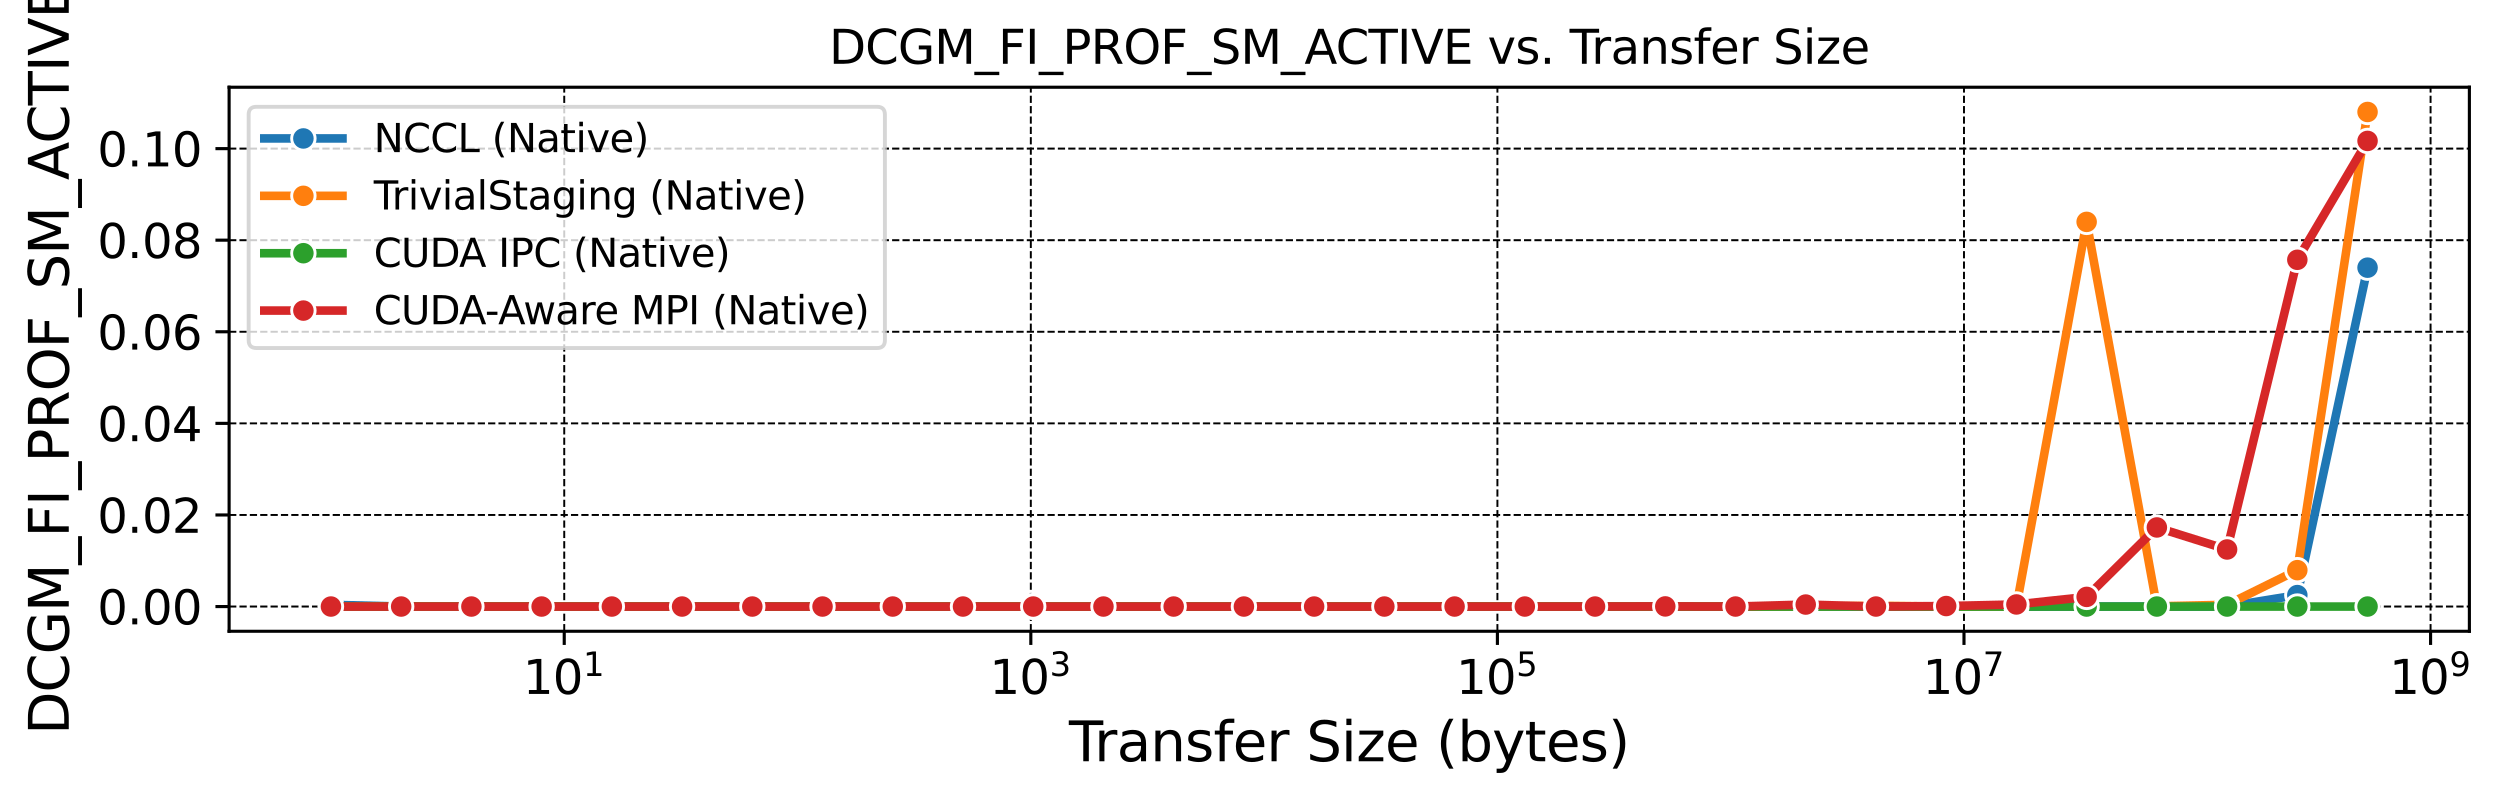 <?xml version="1.0" encoding="utf-8" standalone="no"?>
<!DOCTYPE svg PUBLIC "-//W3C//DTD SVG 1.1//EN"
  "http://www.w3.org/Graphics/SVG/1.1/DTD/svg11.dtd">
<svg xmlns:xlink="http://www.w3.org/1999/xlink" width="639.529pt" height="204.849pt" viewBox="0 0 639.529 204.849" xmlns="http://www.w3.org/2000/svg" version="1.1">
 <defs>
  <style type="text/css">*{stroke-linejoin: round; stroke-linecap: butt}</style>
 </defs>
 <g id="figure_1">
  <g id="patch_1">
   <path d="M 0 204.849 
L 639.529 204.849 
L 639.529 0 
L 0 0 
z
" style="fill: #ffffff"/>
  </g>
  <g id="axes_1">
   <g id="patch_2">
    <path d="M 58.61 161.486 
L 631.697 161.486 
L 631.697 22.318 
L 58.61 22.318 
z
" style="fill: #ffffff"/>
   </g>
   <g id="PolyCollection_1"/>
   <g id="PolyCollection_2"/>
   <g id="PolyCollection_3"/>
   <g id="PolyCollection_4"/>
   <g id="matplotlib.axis_1">
    <g id="xtick_1">
     <g id="line2d_1">
      <path d="M 144.338 161.486 
L 144.338 22.318 
" clip-path="url(#p566584c1a3)" style="fill: none; stroke-dasharray: 1.85,0.8; stroke-dashoffset: 0; stroke: #000000; stroke-width: 0.5"/>
     </g>
     <g id="line2d_2">
      <defs>
       <path id="mc3bd8a28ce" d="M 0 0 
L 0 3.5 
" style="stroke: #000000; stroke-width: 0.8"/>
      </defs>
      <g>
       <use xlink:href="#mc3bd8a28ce" x="144.338" y="161.486" style="stroke: #000000; stroke-width: 0.8"/>
      </g>
     </g>
     <g id="text_1">
      <!-- $\mathdefault{10^{1}}$ -->
      <g transform="translate(133.778 177.604) scale(0.12 -0.12)">
       <defs>
        <path id="DejaVuSans-31" d="M 794 531 
L 1825 531 
L 1825 4091 
L 703 3866 
L 703 4441 
L 1819 4666 
L 2450 4666 
L 2450 531 
L 3481 531 
L 3481 0 
L 794 0 
L 794 531 
z
" transform="scale(0.016)"/>
        <path id="DejaVuSans-30" d="M 2034 4250 
Q 1547 4250 1301 3770 
Q 1056 3291 1056 2328 
Q 1056 1369 1301 889 
Q 1547 409 2034 409 
Q 2525 409 2770 889 
Q 3016 1369 3016 2328 
Q 3016 3291 2770 3770 
Q 2525 4250 2034 4250 
z
M 2034 4750 
Q 2819 4750 3233 4129 
Q 3647 3509 3647 2328 
Q 3647 1150 3233 529 
Q 2819 -91 2034 -91 
Q 1250 -91 836 529 
Q 422 1150 422 2328 
Q 422 3509 836 4129 
Q 1250 4750 2034 4750 
z
" transform="scale(0.016)"/>
       </defs>
       <use xlink:href="#DejaVuSans-31" transform="translate(0 0.684)"/>
       <use xlink:href="#DejaVuSans-30" transform="translate(63.623 0.684)"/>
       <use xlink:href="#DejaVuSans-31" transform="translate(128.203 38.966) scale(0.7)"/>
      </g>
     </g>
    </g>
    <g id="xtick_2">
     <g id="line2d_3">
      <path d="M 263.696 161.486 
L 263.696 22.318 
" clip-path="url(#p566584c1a3)" style="fill: none; stroke-dasharray: 1.85,0.8; stroke-dashoffset: 0; stroke: #000000; stroke-width: 0.5"/>
     </g>
     <g id="line2d_4">
      <g>
       <use xlink:href="#mc3bd8a28ce" x="263.696" y="161.486" style="stroke: #000000; stroke-width: 0.8"/>
      </g>
     </g>
     <g id="text_2">
      <!-- $\mathdefault{10^{3}}$ -->
      <g transform="translate(253.136 177.604) scale(0.12 -0.12)">
       <defs>
        <path id="DejaVuSans-33" d="M 2597 2516 
Q 3050 2419 3304 2112 
Q 3559 1806 3559 1356 
Q 3559 666 3084 287 
Q 2609 -91 1734 -91 
Q 1441 -91 1130 -33 
Q 819 25 488 141 
L 488 750 
Q 750 597 1062 519 
Q 1375 441 1716 441 
Q 2309 441 2620 675 
Q 2931 909 2931 1356 
Q 2931 1769 2642 2001 
Q 2353 2234 1838 2234 
L 1294 2234 
L 1294 2753 
L 1863 2753 
Q 2328 2753 2575 2939 
Q 2822 3125 2822 3475 
Q 2822 3834 2567 4026 
Q 2313 4219 1838 4219 
Q 1578 4219 1281 4162 
Q 984 4106 628 3988 
L 628 4550 
Q 988 4650 1302 4700 
Q 1616 4750 1894 4750 
Q 2613 4750 3031 4423 
Q 3450 4097 3450 3541 
Q 3450 3153 3228 2886 
Q 3006 2619 2597 2516 
z
" transform="scale(0.016)"/>
       </defs>
       <use xlink:href="#DejaVuSans-31" transform="translate(0 0.766)"/>
       <use xlink:href="#DejaVuSans-30" transform="translate(63.623 0.766)"/>
       <use xlink:href="#DejaVuSans-33" transform="translate(128.203 39.047) scale(0.7)"/>
      </g>
     </g>
    </g>
    <g id="xtick_3">
     <g id="line2d_5">
      <path d="M 383.054 161.486 
L 383.054 22.318 
" clip-path="url(#p566584c1a3)" style="fill: none; stroke-dasharray: 1.85,0.8; stroke-dashoffset: 0; stroke: #000000; stroke-width: 0.5"/>
     </g>
     <g id="line2d_6">
      <g>
       <use xlink:href="#mc3bd8a28ce" x="383.054" y="161.486" style="stroke: #000000; stroke-width: 0.8"/>
      </g>
     </g>
     <g id="text_3">
      <!-- $\mathdefault{10^{5}}$ -->
      <g transform="translate(372.494 177.604) scale(0.12 -0.12)">
       <defs>
        <path id="DejaVuSans-35" d="M 691 4666 
L 3169 4666 
L 3169 4134 
L 1269 4134 
L 1269 2991 
Q 1406 3038 1543 3061 
Q 1681 3084 1819 3084 
Q 2600 3084 3056 2656 
Q 3513 2228 3513 1497 
Q 3513 744 3044 326 
Q 2575 -91 1722 -91 
Q 1428 -91 1123 -41 
Q 819 9 494 109 
L 494 744 
Q 775 591 1075 516 
Q 1375 441 1709 441 
Q 2250 441 2565 725 
Q 2881 1009 2881 1497 
Q 2881 1984 2565 2268 
Q 2250 2553 1709 2553 
Q 1456 2553 1204 2497 
Q 953 2441 691 2322 
L 691 4666 
z
" transform="scale(0.016)"/>
       </defs>
       <use xlink:href="#DejaVuSans-31" transform="translate(0 0.684)"/>
       <use xlink:href="#DejaVuSans-30" transform="translate(63.623 0.684)"/>
       <use xlink:href="#DejaVuSans-35" transform="translate(128.203 38.966) scale(0.7)"/>
      </g>
     </g>
    </g>
    <g id="xtick_4">
     <g id="line2d_7">
      <path d="M 502.411 161.486 
L 502.411 22.318 
" clip-path="url(#p566584c1a3)" style="fill: none; stroke-dasharray: 1.85,0.8; stroke-dashoffset: 0; stroke: #000000; stroke-width: 0.5"/>
     </g>
     <g id="line2d_8">
      <g>
       <use xlink:href="#mc3bd8a28ce" x="502.411" y="161.486" style="stroke: #000000; stroke-width: 0.8"/>
      </g>
     </g>
     <g id="text_4">
      <!-- $\mathdefault{10^{7}}$ -->
      <g transform="translate(491.851 177.604) scale(0.12 -0.12)">
       <defs>
        <path id="DejaVuSans-37" d="M 525 4666 
L 3525 4666 
L 3525 4397 
L 1831 0 
L 1172 0 
L 2766 4134 
L 525 4134 
L 525 4666 
z
" transform="scale(0.016)"/>
       </defs>
       <use xlink:href="#DejaVuSans-31" transform="translate(0 0.684)"/>
       <use xlink:href="#DejaVuSans-30" transform="translate(63.623 0.684)"/>
       <use xlink:href="#DejaVuSans-37" transform="translate(128.203 38.966) scale(0.7)"/>
      </g>
     </g>
    </g>
    <g id="xtick_5">
     <g id="line2d_9">
      <path d="M 621.769 161.486 
L 621.769 22.318 
" clip-path="url(#p566584c1a3)" style="fill: none; stroke-dasharray: 1.85,0.8; stroke-dashoffset: 0; stroke: #000000; stroke-width: 0.5"/>
     </g>
     <g id="line2d_10">
      <g>
       <use xlink:href="#mc3bd8a28ce" x="621.769" y="161.486" style="stroke: #000000; stroke-width: 0.8"/>
      </g>
     </g>
     <g id="text_5">
      <!-- $\mathdefault{10^{9}}$ -->
      <g transform="translate(611.209 177.604) scale(0.12 -0.12)">
       <defs>
        <path id="DejaVuSans-39" d="M 703 97 
L 703 672 
Q 941 559 1184 500 
Q 1428 441 1663 441 
Q 2288 441 2617 861 
Q 2947 1281 2994 2138 
Q 2813 1869 2534 1725 
Q 2256 1581 1919 1581 
Q 1219 1581 811 2004 
Q 403 2428 403 3163 
Q 403 3881 828 4315 
Q 1253 4750 1959 4750 
Q 2769 4750 3195 4129 
Q 3622 3509 3622 2328 
Q 3622 1225 3098 567 
Q 2575 -91 1691 -91 
Q 1453 -91 1209 -44 
Q 966 3 703 97 
z
M 1959 2075 
Q 2384 2075 2632 2365 
Q 2881 2656 2881 3163 
Q 2881 3666 2632 3958 
Q 2384 4250 1959 4250 
Q 1534 4250 1286 3958 
Q 1038 3666 1038 3163 
Q 1038 2656 1286 2365 
Q 1534 2075 1959 2075 
z
" transform="scale(0.016)"/>
       </defs>
       <use xlink:href="#DejaVuSans-31" transform="translate(0 0.766)"/>
       <use xlink:href="#DejaVuSans-30" transform="translate(63.623 0.766)"/>
       <use xlink:href="#DejaVuSans-39" transform="translate(128.203 39.047) scale(0.7)"/>
      </g>
     </g>
    </g>
    <g id="text_6">
     <!-- Transfer Size (bytes) -->
     <g transform="translate(273.445 194.738) scale(0.14 -0.14)">
      <defs>
       <path id="DejaVuSans-54" d="M -19 4666 
L 3928 4666 
L 3928 4134 
L 2272 4134 
L 2272 0 
L 1638 0 
L 1638 4134 
L -19 4134 
L -19 4666 
z
" transform="scale(0.016)"/>
       <path id="DejaVuSans-72" d="M 2631 2963 
Q 2534 3019 2420 3045 
Q 2306 3072 2169 3072 
Q 1681 3072 1420 2755 
Q 1159 2438 1159 1844 
L 1159 0 
L 581 0 
L 581 3500 
L 1159 3500 
L 1159 2956 
Q 1341 3275 1631 3429 
Q 1922 3584 2338 3584 
Q 2397 3584 2469 3576 
Q 2541 3569 2628 3553 
L 2631 2963 
z
" transform="scale(0.016)"/>
       <path id="DejaVuSans-61" d="M 2194 1759 
Q 1497 1759 1228 1600 
Q 959 1441 959 1056 
Q 959 750 1161 570 
Q 1363 391 1709 391 
Q 2188 391 2477 730 
Q 2766 1069 2766 1631 
L 2766 1759 
L 2194 1759 
z
M 3341 1997 
L 3341 0 
L 2766 0 
L 2766 531 
Q 2569 213 2275 61 
Q 1981 -91 1556 -91 
Q 1019 -91 701 211 
Q 384 513 384 1019 
Q 384 1609 779 1909 
Q 1175 2209 1959 2209 
L 2766 2209 
L 2766 2266 
Q 2766 2663 2505 2880 
Q 2244 3097 1772 3097 
Q 1472 3097 1187 3025 
Q 903 2953 641 2809 
L 641 3341 
Q 956 3463 1253 3523 
Q 1550 3584 1831 3584 
Q 2591 3584 2966 3190 
Q 3341 2797 3341 1997 
z
" transform="scale(0.016)"/>
       <path id="DejaVuSans-6e" d="M 3513 2113 
L 3513 0 
L 2938 0 
L 2938 2094 
Q 2938 2591 2744 2837 
Q 2550 3084 2163 3084 
Q 1697 3084 1428 2787 
Q 1159 2491 1159 1978 
L 1159 0 
L 581 0 
L 581 3500 
L 1159 3500 
L 1159 2956 
Q 1366 3272 1645 3428 
Q 1925 3584 2291 3584 
Q 2894 3584 3203 3211 
Q 3513 2838 3513 2113 
z
" transform="scale(0.016)"/>
       <path id="DejaVuSans-73" d="M 2834 3397 
L 2834 2853 
Q 2591 2978 2328 3040 
Q 2066 3103 1784 3103 
Q 1356 3103 1142 2972 
Q 928 2841 928 2578 
Q 928 2378 1081 2264 
Q 1234 2150 1697 2047 
L 1894 2003 
Q 2506 1872 2764 1633 
Q 3022 1394 3022 966 
Q 3022 478 2636 193 
Q 2250 -91 1575 -91 
Q 1294 -91 989 -36 
Q 684 19 347 128 
L 347 722 
Q 666 556 975 473 
Q 1284 391 1588 391 
Q 1994 391 2212 530 
Q 2431 669 2431 922 
Q 2431 1156 2273 1281 
Q 2116 1406 1581 1522 
L 1381 1569 
Q 847 1681 609 1914 
Q 372 2147 372 2553 
Q 372 3047 722 3315 
Q 1072 3584 1716 3584 
Q 2034 3584 2315 3537 
Q 2597 3491 2834 3397 
z
" transform="scale(0.016)"/>
       <path id="DejaVuSans-66" d="M 2375 4863 
L 2375 4384 
L 1825 4384 
Q 1516 4384 1395 4259 
Q 1275 4134 1275 3809 
L 1275 3500 
L 2222 3500 
L 2222 3053 
L 1275 3053 
L 1275 0 
L 697 0 
L 697 3053 
L 147 3053 
L 147 3500 
L 697 3500 
L 697 3744 
Q 697 4328 969 4595 
Q 1241 4863 1831 4863 
L 2375 4863 
z
" transform="scale(0.016)"/>
       <path id="DejaVuSans-65" d="M 3597 1894 
L 3597 1613 
L 953 1613 
Q 991 1019 1311 708 
Q 1631 397 2203 397 
Q 2534 397 2845 478 
Q 3156 559 3463 722 
L 3463 178 
Q 3153 47 2828 -22 
Q 2503 -91 2169 -91 
Q 1331 -91 842 396 
Q 353 884 353 1716 
Q 353 2575 817 3079 
Q 1281 3584 2069 3584 
Q 2775 3584 3186 3129 
Q 3597 2675 3597 1894 
z
M 3022 2063 
Q 3016 2534 2758 2815 
Q 2500 3097 2075 3097 
Q 1594 3097 1305 2825 
Q 1016 2553 972 2059 
L 3022 2063 
z
" transform="scale(0.016)"/>
       <path id="DejaVuSans-20" transform="scale(0.016)"/>
       <path id="DejaVuSans-53" d="M 3425 4513 
L 3425 3897 
Q 3066 4069 2747 4153 
Q 2428 4238 2131 4238 
Q 1616 4238 1336 4038 
Q 1056 3838 1056 3469 
Q 1056 3159 1242 3001 
Q 1428 2844 1947 2747 
L 2328 2669 
Q 3034 2534 3370 2195 
Q 3706 1856 3706 1288 
Q 3706 609 3251 259 
Q 2797 -91 1919 -91 
Q 1588 -91 1214 -16 
Q 841 59 441 206 
L 441 856 
Q 825 641 1194 531 
Q 1563 422 1919 422 
Q 2459 422 2753 634 
Q 3047 847 3047 1241 
Q 3047 1584 2836 1778 
Q 2625 1972 2144 2069 
L 1759 2144 
Q 1053 2284 737 2584 
Q 422 2884 422 3419 
Q 422 4038 858 4394 
Q 1294 4750 2059 4750 
Q 2388 4750 2728 4690 
Q 3069 4631 3425 4513 
z
" transform="scale(0.016)"/>
       <path id="DejaVuSans-69" d="M 603 3500 
L 1178 3500 
L 1178 0 
L 603 0 
L 603 3500 
z
M 603 4863 
L 1178 4863 
L 1178 4134 
L 603 4134 
L 603 4863 
z
" transform="scale(0.016)"/>
       <path id="DejaVuSans-7a" d="M 353 3500 
L 3084 3500 
L 3084 2975 
L 922 459 
L 3084 459 
L 3084 0 
L 275 0 
L 275 525 
L 2438 3041 
L 353 3041 
L 353 3500 
z
" transform="scale(0.016)"/>
       <path id="DejaVuSans-28" d="M 1984 4856 
Q 1566 4138 1362 3434 
Q 1159 2731 1159 2009 
Q 1159 1288 1364 580 
Q 1569 -128 1984 -844 
L 1484 -844 
Q 1016 -109 783 600 
Q 550 1309 550 2009 
Q 550 2706 781 3412 
Q 1013 4119 1484 4856 
L 1984 4856 
z
" transform="scale(0.016)"/>
       <path id="DejaVuSans-62" d="M 3116 1747 
Q 3116 2381 2855 2742 
Q 2594 3103 2138 3103 
Q 1681 3103 1420 2742 
Q 1159 2381 1159 1747 
Q 1159 1113 1420 752 
Q 1681 391 2138 391 
Q 2594 391 2855 752 
Q 3116 1113 3116 1747 
z
M 1159 2969 
Q 1341 3281 1617 3432 
Q 1894 3584 2278 3584 
Q 2916 3584 3314 3078 
Q 3713 2572 3713 1747 
Q 3713 922 3314 415 
Q 2916 -91 2278 -91 
Q 1894 -91 1617 61 
Q 1341 213 1159 525 
L 1159 0 
L 581 0 
L 581 4863 
L 1159 4863 
L 1159 2969 
z
" transform="scale(0.016)"/>
       <path id="DejaVuSans-79" d="M 2059 -325 
Q 1816 -950 1584 -1140 
Q 1353 -1331 966 -1331 
L 506 -1331 
L 506 -850 
L 844 -850 
Q 1081 -850 1212 -737 
Q 1344 -625 1503 -206 
L 1606 56 
L 191 3500 
L 800 3500 
L 1894 763 
L 2988 3500 
L 3597 3500 
L 2059 -325 
z
" transform="scale(0.016)"/>
       <path id="DejaVuSans-74" d="M 1172 4494 
L 1172 3500 
L 2356 3500 
L 2356 3053 
L 1172 3053 
L 1172 1153 
Q 1172 725 1289 603 
Q 1406 481 1766 481 
L 2356 481 
L 2356 0 
L 1766 0 
Q 1100 0 847 248 
Q 594 497 594 1153 
L 594 3053 
L 172 3053 
L 172 3500 
L 594 3500 
L 594 4494 
L 1172 4494 
z
" transform="scale(0.016)"/>
       <path id="DejaVuSans-29" d="M 513 4856 
L 1013 4856 
Q 1481 4119 1714 3412 
Q 1947 2706 1947 2009 
Q 1947 1309 1714 600 
Q 1481 -109 1013 -844 
L 513 -844 
Q 928 -128 1133 580 
Q 1338 1288 1338 2009 
Q 1338 2731 1133 3434 
Q 928 4138 513 4856 
z
" transform="scale(0.016)"/>
      </defs>
      <use xlink:href="#DejaVuSans-54"/>
      <use xlink:href="#DejaVuSans-72" x="46.334"/>
      <use xlink:href="#DejaVuSans-61" x="87.447"/>
      <use xlink:href="#DejaVuSans-6e" x="148.727"/>
      <use xlink:href="#DejaVuSans-73" x="212.105"/>
      <use xlink:href="#DejaVuSans-66" x="264.205"/>
      <use xlink:href="#DejaVuSans-65" x="299.41"/>
      <use xlink:href="#DejaVuSans-72" x="360.934"/>
      <use xlink:href="#DejaVuSans-20" x="402.047"/>
      <use xlink:href="#DejaVuSans-53" x="433.834"/>
      <use xlink:href="#DejaVuSans-69" x="497.311"/>
      <use xlink:href="#DejaVuSans-7a" x="525.094"/>
      <use xlink:href="#DejaVuSans-65" x="577.584"/>
      <use xlink:href="#DejaVuSans-20" x="639.107"/>
      <use xlink:href="#DejaVuSans-28" x="670.895"/>
      <use xlink:href="#DejaVuSans-62" x="709.908"/>
      <use xlink:href="#DejaVuSans-79" x="773.385"/>
      <use xlink:href="#DejaVuSans-74" x="832.564"/>
      <use xlink:href="#DejaVuSans-65" x="871.773"/>
      <use xlink:href="#DejaVuSans-73" x="933.297"/>
      <use xlink:href="#DejaVuSans-29" x="985.396"/>
     </g>
    </g>
   </g>
   <g id="matplotlib.axis_2">
    <g id="ytick_1">
     <g id="line2d_11">
      <path d="M 58.61 155.16 
L 631.697 155.16 
" clip-path="url(#p566584c1a3)" style="fill: none; stroke-dasharray: 1.85,0.8; stroke-dashoffset: 0; stroke: #000000; stroke-width: 0.5"/>
     </g>
     <g id="line2d_12">
      <defs>
       <path id="m5802fc8b69" d="M 0 0 
L -3.5 0 
" style="stroke: #000000; stroke-width: 0.8"/>
      </defs>
      <g>
       <use xlink:href="#m5802fc8b69" x="58.61" y="155.16" style="stroke: #000000; stroke-width: 0.8"/>
      </g>
     </g>
     <g id="text_7">
      <!-- 0.00 -->
      <g transform="translate(24.892 159.719) scale(0.12 -0.12)">
       <defs>
        <path id="DejaVuSans-2e" d="M 684 794 
L 1344 794 
L 1344 0 
L 684 0 
L 684 794 
z
" transform="scale(0.016)"/>
       </defs>
       <use xlink:href="#DejaVuSans-30"/>
       <use xlink:href="#DejaVuSans-2e" x="63.623"/>
       <use xlink:href="#DejaVuSans-30" x="95.41"/>
       <use xlink:href="#DejaVuSans-30" x="159.033"/>
      </g>
     </g>
    </g>
    <g id="ytick_2">
     <g id="line2d_13">
      <path d="M 58.61 131.731 
L 631.697 131.731 
" clip-path="url(#p566584c1a3)" style="fill: none; stroke-dasharray: 1.85,0.8; stroke-dashoffset: 0; stroke: #000000; stroke-width: 0.5"/>
     </g>
     <g id="line2d_14">
      <g>
       <use xlink:href="#m5802fc8b69" x="58.61" y="131.731" style="stroke: #000000; stroke-width: 0.8"/>
      </g>
     </g>
     <g id="text_8">
      <!-- 0.02 -->
      <g transform="translate(24.892 136.29) scale(0.12 -0.12)">
       <defs>
        <path id="DejaVuSans-32" d="M 1228 531 
L 3431 531 
L 3431 0 
L 469 0 
L 469 531 
Q 828 903 1448 1529 
Q 2069 2156 2228 2338 
Q 2531 2678 2651 2914 
Q 2772 3150 2772 3378 
Q 2772 3750 2511 3984 
Q 2250 4219 1831 4219 
Q 1534 4219 1204 4116 
Q 875 4013 500 3803 
L 500 4441 
Q 881 4594 1212 4672 
Q 1544 4750 1819 4750 
Q 2544 4750 2975 4387 
Q 3406 4025 3406 3419 
Q 3406 3131 3298 2873 
Q 3191 2616 2906 2266 
Q 2828 2175 2409 1742 
Q 1991 1309 1228 531 
z
" transform="scale(0.016)"/>
       </defs>
       <use xlink:href="#DejaVuSans-30"/>
       <use xlink:href="#DejaVuSans-2e" x="63.623"/>
       <use xlink:href="#DejaVuSans-30" x="95.41"/>
       <use xlink:href="#DejaVuSans-32" x="159.033"/>
      </g>
     </g>
    </g>
    <g id="ytick_3">
     <g id="line2d_15">
      <path d="M 58.61 108.302 
L 631.697 108.302 
" clip-path="url(#p566584c1a3)" style="fill: none; stroke-dasharray: 1.85,0.8; stroke-dashoffset: 0; stroke: #000000; stroke-width: 0.5"/>
     </g>
     <g id="line2d_16">
      <g>
       <use xlink:href="#m5802fc8b69" x="58.61" y="108.302" style="stroke: #000000; stroke-width: 0.8"/>
      </g>
     </g>
     <g id="text_9">
      <!-- 0.04 -->
      <g transform="translate(24.892 112.861) scale(0.12 -0.12)">
       <defs>
        <path id="DejaVuSans-34" d="M 2419 4116 
L 825 1625 
L 2419 1625 
L 2419 4116 
z
M 2253 4666 
L 3047 4666 
L 3047 1625 
L 3713 1625 
L 3713 1100 
L 3047 1100 
L 3047 0 
L 2419 0 
L 2419 1100 
L 313 1100 
L 313 1709 
L 2253 4666 
z
" transform="scale(0.016)"/>
       </defs>
       <use xlink:href="#DejaVuSans-30"/>
       <use xlink:href="#DejaVuSans-2e" x="63.623"/>
       <use xlink:href="#DejaVuSans-30" x="95.41"/>
       <use xlink:href="#DejaVuSans-34" x="159.033"/>
      </g>
     </g>
    </g>
    <g id="ytick_4">
     <g id="line2d_17">
      <path d="M 58.61 84.873 
L 631.697 84.873 
" clip-path="url(#p566584c1a3)" style="fill: none; stroke-dasharray: 1.85,0.8; stroke-dashoffset: 0; stroke: #000000; stroke-width: 0.5"/>
     </g>
     <g id="line2d_18">
      <g>
       <use xlink:href="#m5802fc8b69" x="58.61" y="84.873" style="stroke: #000000; stroke-width: 0.8"/>
      </g>
     </g>
     <g id="text_10">
      <!-- 0.06 -->
      <g transform="translate(24.892 89.433) scale(0.12 -0.12)">
       <defs>
        <path id="DejaVuSans-36" d="M 2113 2584 
Q 1688 2584 1439 2293 
Q 1191 2003 1191 1497 
Q 1191 994 1439 701 
Q 1688 409 2113 409 
Q 2538 409 2786 701 
Q 3034 994 3034 1497 
Q 3034 2003 2786 2293 
Q 2538 2584 2113 2584 
z
M 3366 4563 
L 3366 3988 
Q 3128 4100 2886 4159 
Q 2644 4219 2406 4219 
Q 1781 4219 1451 3797 
Q 1122 3375 1075 2522 
Q 1259 2794 1537 2939 
Q 1816 3084 2150 3084 
Q 2853 3084 3261 2657 
Q 3669 2231 3669 1497 
Q 3669 778 3244 343 
Q 2819 -91 2113 -91 
Q 1303 -91 875 529 
Q 447 1150 447 2328 
Q 447 3434 972 4092 
Q 1497 4750 2381 4750 
Q 2619 4750 2861 4703 
Q 3103 4656 3366 4563 
z
" transform="scale(0.016)"/>
       </defs>
       <use xlink:href="#DejaVuSans-30"/>
       <use xlink:href="#DejaVuSans-2e" x="63.623"/>
       <use xlink:href="#DejaVuSans-30" x="95.41"/>
       <use xlink:href="#DejaVuSans-36" x="159.033"/>
      </g>
     </g>
    </g>
    <g id="ytick_5">
     <g id="line2d_19">
      <path d="M 58.61 61.444 
L 631.697 61.444 
" clip-path="url(#p566584c1a3)" style="fill: none; stroke-dasharray: 1.85,0.8; stroke-dashoffset: 0; stroke: #000000; stroke-width: 0.5"/>
     </g>
     <g id="line2d_20">
      <g>
       <use xlink:href="#m5802fc8b69" x="58.61" y="61.444" style="stroke: #000000; stroke-width: 0.8"/>
      </g>
     </g>
     <g id="text_11">
      <!-- 0.08 -->
      <g transform="translate(24.892 66.004) scale(0.12 -0.12)">
       <defs>
        <path id="DejaVuSans-38" d="M 2034 2216 
Q 1584 2216 1326 1975 
Q 1069 1734 1069 1313 
Q 1069 891 1326 650 
Q 1584 409 2034 409 
Q 2484 409 2743 651 
Q 3003 894 3003 1313 
Q 3003 1734 2745 1975 
Q 2488 2216 2034 2216 
z
M 1403 2484 
Q 997 2584 770 2862 
Q 544 3141 544 3541 
Q 544 4100 942 4425 
Q 1341 4750 2034 4750 
Q 2731 4750 3128 4425 
Q 3525 4100 3525 3541 
Q 3525 3141 3298 2862 
Q 3072 2584 2669 2484 
Q 3125 2378 3379 2068 
Q 3634 1759 3634 1313 
Q 3634 634 3220 271 
Q 2806 -91 2034 -91 
Q 1263 -91 848 271 
Q 434 634 434 1313 
Q 434 1759 690 2068 
Q 947 2378 1403 2484 
z
M 1172 3481 
Q 1172 3119 1398 2916 
Q 1625 2713 2034 2713 
Q 2441 2713 2670 2916 
Q 2900 3119 2900 3481 
Q 2900 3844 2670 4047 
Q 2441 4250 2034 4250 
Q 1625 4250 1398 4047 
Q 1172 3844 1172 3481 
z
" transform="scale(0.016)"/>
       </defs>
       <use xlink:href="#DejaVuSans-30"/>
       <use xlink:href="#DejaVuSans-2e" x="63.623"/>
       <use xlink:href="#DejaVuSans-30" x="95.41"/>
       <use xlink:href="#DejaVuSans-38" x="159.033"/>
      </g>
     </g>
    </g>
    <g id="ytick_6">
     <g id="line2d_21">
      <path d="M 58.61 38.016 
L 631.697 38.016 
" clip-path="url(#p566584c1a3)" style="fill: none; stroke-dasharray: 1.85,0.8; stroke-dashoffset: 0; stroke: #000000; stroke-width: 0.5"/>
     </g>
     <g id="line2d_22">
      <g>
       <use xlink:href="#m5802fc8b69" x="58.61" y="38.016" style="stroke: #000000; stroke-width: 0.8"/>
      </g>
     </g>
     <g id="text_12">
      <!-- 0.10 -->
      <g transform="translate(24.892 42.575) scale(0.12 -0.12)">
       <use xlink:href="#DejaVuSans-30"/>
       <use xlink:href="#DejaVuSans-2e" x="63.623"/>
       <use xlink:href="#DejaVuSans-31" x="95.41"/>
       <use xlink:href="#DejaVuSans-30" x="159.033"/>
      </g>
     </g>
    </g>
    <g id="text_13">
     <!-- DCGM_FI_PROF_SM_ACTIVE -->
     <g transform="translate(17.591 187.945) rotate(-90) scale(0.14 -0.14)">
      <defs>
       <path id="DejaVuSans-44" d="M 1259 4147 
L 1259 519 
L 2022 519 
Q 2988 519 3436 956 
Q 3884 1394 3884 2338 
Q 3884 3275 3436 3711 
Q 2988 4147 2022 4147 
L 1259 4147 
z
M 628 4666 
L 1925 4666 
Q 3281 4666 3915 4102 
Q 4550 3538 4550 2338 
Q 4550 1131 3912 565 
Q 3275 0 1925 0 
L 628 0 
L 628 4666 
z
" transform="scale(0.016)"/>
       <path id="DejaVuSans-43" d="M 4122 4306 
L 4122 3641 
Q 3803 3938 3442 4084 
Q 3081 4231 2675 4231 
Q 1875 4231 1450 3742 
Q 1025 3253 1025 2328 
Q 1025 1406 1450 917 
Q 1875 428 2675 428 
Q 3081 428 3442 575 
Q 3803 722 4122 1019 
L 4122 359 
Q 3791 134 3420 21 
Q 3050 -91 2638 -91 
Q 1578 -91 968 557 
Q 359 1206 359 2328 
Q 359 3453 968 4101 
Q 1578 4750 2638 4750 
Q 3056 4750 3426 4639 
Q 3797 4528 4122 4306 
z
" transform="scale(0.016)"/>
       <path id="DejaVuSans-47" d="M 3809 666 
L 3809 1919 
L 2778 1919 
L 2778 2438 
L 4434 2438 
L 4434 434 
Q 4069 175 3628 42 
Q 3188 -91 2688 -91 
Q 1594 -91 976 548 
Q 359 1188 359 2328 
Q 359 3472 976 4111 
Q 1594 4750 2688 4750 
Q 3144 4750 3555 4637 
Q 3966 4525 4313 4306 
L 4313 3634 
Q 3963 3931 3569 4081 
Q 3175 4231 2741 4231 
Q 1884 4231 1454 3753 
Q 1025 3275 1025 2328 
Q 1025 1384 1454 906 
Q 1884 428 2741 428 
Q 3075 428 3337 486 
Q 3600 544 3809 666 
z
" transform="scale(0.016)"/>
       <path id="DejaVuSans-4d" d="M 628 4666 
L 1569 4666 
L 2759 1491 
L 3956 4666 
L 4897 4666 
L 4897 0 
L 4281 0 
L 4281 4097 
L 3078 897 
L 2444 897 
L 1241 4097 
L 1241 0 
L 628 0 
L 628 4666 
z
" transform="scale(0.016)"/>
       <path id="DejaVuSans-5f" d="M 3263 -1063 
L 3263 -1509 
L -63 -1509 
L -63 -1063 
L 3263 -1063 
z
" transform="scale(0.016)"/>
       <path id="DejaVuSans-46" d="M 628 4666 
L 3309 4666 
L 3309 4134 
L 1259 4134 
L 1259 2759 
L 3109 2759 
L 3109 2228 
L 1259 2228 
L 1259 0 
L 628 0 
L 628 4666 
z
" transform="scale(0.016)"/>
       <path id="DejaVuSans-49" d="M 628 4666 
L 1259 4666 
L 1259 0 
L 628 0 
L 628 4666 
z
" transform="scale(0.016)"/>
       <path id="DejaVuSans-50" d="M 1259 4147 
L 1259 2394 
L 2053 2394 
Q 2494 2394 2734 2622 
Q 2975 2850 2975 3272 
Q 2975 3691 2734 3919 
Q 2494 4147 2053 4147 
L 1259 4147 
z
M 628 4666 
L 2053 4666 
Q 2838 4666 3239 4311 
Q 3641 3956 3641 3272 
Q 3641 2581 3239 2228 
Q 2838 1875 2053 1875 
L 1259 1875 
L 1259 0 
L 628 0 
L 628 4666 
z
" transform="scale(0.016)"/>
       <path id="DejaVuSans-52" d="M 2841 2188 
Q 3044 2119 3236 1894 
Q 3428 1669 3622 1275 
L 4263 0 
L 3584 0 
L 2988 1197 
Q 2756 1666 2539 1819 
Q 2322 1972 1947 1972 
L 1259 1972 
L 1259 0 
L 628 0 
L 628 4666 
L 2053 4666 
Q 2853 4666 3247 4331 
Q 3641 3997 3641 3322 
Q 3641 2881 3436 2590 
Q 3231 2300 2841 2188 
z
M 1259 4147 
L 1259 2491 
L 2053 2491 
Q 2509 2491 2742 2702 
Q 2975 2913 2975 3322 
Q 2975 3731 2742 3939 
Q 2509 4147 2053 4147 
L 1259 4147 
z
" transform="scale(0.016)"/>
       <path id="DejaVuSans-4f" d="M 2522 4238 
Q 1834 4238 1429 3725 
Q 1025 3213 1025 2328 
Q 1025 1447 1429 934 
Q 1834 422 2522 422 
Q 3209 422 3611 934 
Q 4013 1447 4013 2328 
Q 4013 3213 3611 3725 
Q 3209 4238 2522 4238 
z
M 2522 4750 
Q 3503 4750 4090 4092 
Q 4678 3434 4678 2328 
Q 4678 1225 4090 567 
Q 3503 -91 2522 -91 
Q 1538 -91 948 565 
Q 359 1222 359 2328 
Q 359 3434 948 4092 
Q 1538 4750 2522 4750 
z
" transform="scale(0.016)"/>
       <path id="DejaVuSans-41" d="M 2188 4044 
L 1331 1722 
L 3047 1722 
L 2188 4044 
z
M 1831 4666 
L 2547 4666 
L 4325 0 
L 3669 0 
L 3244 1197 
L 1141 1197 
L 716 0 
L 50 0 
L 1831 4666 
z
" transform="scale(0.016)"/>
       <path id="DejaVuSans-56" d="M 1831 0 
L 50 4666 
L 709 4666 
L 2188 738 
L 3669 4666 
L 4325 4666 
L 2547 0 
L 1831 0 
z
" transform="scale(0.016)"/>
       <path id="DejaVuSans-45" d="M 628 4666 
L 3578 4666 
L 3578 4134 
L 1259 4134 
L 1259 2753 
L 3481 2753 
L 3481 2222 
L 1259 2222 
L 1259 531 
L 3634 531 
L 3634 0 
L 628 0 
L 628 4666 
z
" transform="scale(0.016)"/>
      </defs>
      <use xlink:href="#DejaVuSans-44"/>
      <use xlink:href="#DejaVuSans-43" x="77.002"/>
      <use xlink:href="#DejaVuSans-47" x="146.826"/>
      <use xlink:href="#DejaVuSans-4d" x="224.316"/>
      <use xlink:href="#DejaVuSans-5f" x="310.596"/>
      <use xlink:href="#DejaVuSans-46" x="360.596"/>
      <use xlink:href="#DejaVuSans-49" x="418.115"/>
      <use xlink:href="#DejaVuSans-5f" x="447.607"/>
      <use xlink:href="#DejaVuSans-50" x="497.607"/>
      <use xlink:href="#DejaVuSans-52" x="557.91"/>
      <use xlink:href="#DejaVuSans-4f" x="627.393"/>
      <use xlink:href="#DejaVuSans-46" x="706.104"/>
      <use xlink:href="#DejaVuSans-5f" x="763.623"/>
      <use xlink:href="#DejaVuSans-53" x="813.623"/>
      <use xlink:href="#DejaVuSans-4d" x="877.1"/>
      <use xlink:href="#DejaVuSans-5f" x="963.379"/>
      <use xlink:href="#DejaVuSans-41" x="1013.379"/>
      <use xlink:href="#DejaVuSans-43" x="1080.037"/>
      <use xlink:href="#DejaVuSans-54" x="1149.861"/>
      <use xlink:href="#DejaVuSans-49" x="1210.945"/>
      <use xlink:href="#DejaVuSans-56" x="1240.438"/>
      <use xlink:href="#DejaVuSans-45" x="1308.846"/>
     </g>
    </g>
   </g>
   <g id="line2d_23">
    <path d="M 84.66 154.71 
L 102.625 155.16 
L 120.59 155.16 
L 138.555 155.16 
L 156.52 155.16 
L 174.485 155.16 
L 192.45 155.16 
L 210.415 155.16 
L 228.38 155.16 
L 246.346 155.16 
L 264.311 155.16 
L 282.276 155.16 
L 300.241 155.16 
L 318.206 155.16 
L 336.171 155.16 
L 354.136 155.16 
L 372.101 155.16 
L 390.066 155.16 
L 408.031 155.16 
L 425.997 155.16 
L 443.962 155.16 
L 461.927 155.16 
L 479.892 155.16 
L 497.857 155.16 
L 515.822 155.16 
L 533.787 155.16 
L 551.752 155.16 
L 569.717 155.16 
L 587.682 152.23 
L 605.648 68.473 
" clip-path="url(#p566584c1a3)" style="fill: none; stroke: #1f77b4; stroke-width: 2.2; stroke-linecap: square"/>
    <defs>
     <path id="mb7a254b6e9" d="M 0 3 
C 0.796 3 1.559 2.684 2.121 2.121 
C 2.684 1.559 3 0.796 3 0 
C 3 -0.796 2.684 -1.559 2.121 -2.121 
C 1.559 -2.684 0.796 -3 0 -3 
C -0.796 -3 -1.559 -2.684 -2.121 -2.121 
C -2.684 -1.559 -3 -0.796 -3 0 
C -3 0.796 -2.684 1.559 -2.121 2.121 
C -1.559 2.684 -0.796 3 0 3 
z
" style="stroke: #ffffff; stroke-width: 0.75"/>
    </defs>
    <g clip-path="url(#p566584c1a3)">
     <use xlink:href="#mb7a254b6e9" x="84.66" y="154.71" style="fill: #1f77b4; stroke: #ffffff; stroke-width: 0.75"/>
     <use xlink:href="#mb7a254b6e9" x="102.625" y="155.16" style="fill: #1f77b4; stroke: #ffffff; stroke-width: 0.75"/>
     <use xlink:href="#mb7a254b6e9" x="120.59" y="155.16" style="fill: #1f77b4; stroke: #ffffff; stroke-width: 0.75"/>
     <use xlink:href="#mb7a254b6e9" x="138.555" y="155.16" style="fill: #1f77b4; stroke: #ffffff; stroke-width: 0.75"/>
     <use xlink:href="#mb7a254b6e9" x="156.52" y="155.16" style="fill: #1f77b4; stroke: #ffffff; stroke-width: 0.75"/>
     <use xlink:href="#mb7a254b6e9" x="174.485" y="155.16" style="fill: #1f77b4; stroke: #ffffff; stroke-width: 0.75"/>
     <use xlink:href="#mb7a254b6e9" x="192.45" y="155.16" style="fill: #1f77b4; stroke: #ffffff; stroke-width: 0.75"/>
     <use xlink:href="#mb7a254b6e9" x="210.415" y="155.16" style="fill: #1f77b4; stroke: #ffffff; stroke-width: 0.75"/>
     <use xlink:href="#mb7a254b6e9" x="228.38" y="155.16" style="fill: #1f77b4; stroke: #ffffff; stroke-width: 0.75"/>
     <use xlink:href="#mb7a254b6e9" x="246.346" y="155.16" style="fill: #1f77b4; stroke: #ffffff; stroke-width: 0.75"/>
     <use xlink:href="#mb7a254b6e9" x="264.311" y="155.16" style="fill: #1f77b4; stroke: #ffffff; stroke-width: 0.75"/>
     <use xlink:href="#mb7a254b6e9" x="282.276" y="155.16" style="fill: #1f77b4; stroke: #ffffff; stroke-width: 0.75"/>
     <use xlink:href="#mb7a254b6e9" x="300.241" y="155.16" style="fill: #1f77b4; stroke: #ffffff; stroke-width: 0.75"/>
     <use xlink:href="#mb7a254b6e9" x="318.206" y="155.16" style="fill: #1f77b4; stroke: #ffffff; stroke-width: 0.75"/>
     <use xlink:href="#mb7a254b6e9" x="336.171" y="155.16" style="fill: #1f77b4; stroke: #ffffff; stroke-width: 0.75"/>
     <use xlink:href="#mb7a254b6e9" x="354.136" y="155.16" style="fill: #1f77b4; stroke: #ffffff; stroke-width: 0.75"/>
     <use xlink:href="#mb7a254b6e9" x="372.101" y="155.16" style="fill: #1f77b4; stroke: #ffffff; stroke-width: 0.75"/>
     <use xlink:href="#mb7a254b6e9" x="390.066" y="155.16" style="fill: #1f77b4; stroke: #ffffff; stroke-width: 0.75"/>
     <use xlink:href="#mb7a254b6e9" x="408.031" y="155.16" style="fill: #1f77b4; stroke: #ffffff; stroke-width: 0.75"/>
     <use xlink:href="#mb7a254b6e9" x="425.997" y="155.16" style="fill: #1f77b4; stroke: #ffffff; stroke-width: 0.75"/>
     <use xlink:href="#mb7a254b6e9" x="443.962" y="155.16" style="fill: #1f77b4; stroke: #ffffff; stroke-width: 0.75"/>
     <use xlink:href="#mb7a254b6e9" x="461.927" y="155.16" style="fill: #1f77b4; stroke: #ffffff; stroke-width: 0.75"/>
     <use xlink:href="#mb7a254b6e9" x="479.892" y="155.16" style="fill: #1f77b4; stroke: #ffffff; stroke-width: 0.75"/>
     <use xlink:href="#mb7a254b6e9" x="497.857" y="155.16" style="fill: #1f77b4; stroke: #ffffff; stroke-width: 0.75"/>
     <use xlink:href="#mb7a254b6e9" x="515.822" y="155.16" style="fill: #1f77b4; stroke: #ffffff; stroke-width: 0.75"/>
     <use xlink:href="#mb7a254b6e9" x="533.787" y="155.16" style="fill: #1f77b4; stroke: #ffffff; stroke-width: 0.75"/>
     <use xlink:href="#mb7a254b6e9" x="551.752" y="155.16" style="fill: #1f77b4; stroke: #ffffff; stroke-width: 0.75"/>
     <use xlink:href="#mb7a254b6e9" x="569.717" y="155.16" style="fill: #1f77b4; stroke: #ffffff; stroke-width: 0.75"/>
     <use xlink:href="#mb7a254b6e9" x="587.682" y="152.23" style="fill: #1f77b4; stroke: #ffffff; stroke-width: 0.75"/>
     <use xlink:href="#mb7a254b6e9" x="605.648" y="68.473" style="fill: #1f77b4; stroke: #ffffff; stroke-width: 0.75"/>
    </g>
   </g>
   <g id="line2d_24">
    <path d="M 84.66 155.16 
L 102.625 155.16 
L 120.59 155.16 
L 138.555 155.16 
L 156.52 155.16 
L 174.485 155.16 
L 192.45 155.16 
L 210.415 155.16 
L 228.38 155.16 
L 246.346 155.16 
L 264.311 155.16 
L 282.276 155.16 
L 300.241 155.16 
L 318.206 155.16 
L 336.171 155.16 
L 354.136 155.16 
L 372.101 155.16 
L 390.066 155.16 
L 408.031 155.16 
L 425.997 155.16 
L 443.962 155.16 
L 461.927 155.16 
L 479.892 154.953 
L 497.857 155.16 
L 515.822 155.16 
L 533.787 56.759 
L 551.752 155.102 
L 569.717 154.706 
L 587.682 145.851 
L 605.648 28.644 
" clip-path="url(#p566584c1a3)" style="fill: none; stroke: #ff7f0e; stroke-width: 2.2; stroke-linecap: square"/>
    <defs>
     <path id="m2b50fce5f1" d="M 0 3 
C 0.796 3 1.559 2.684 2.121 2.121 
C 2.684 1.559 3 0.796 3 0 
C 3 -0.796 2.684 -1.559 2.121 -2.121 
C 1.559 -2.684 0.796 -3 0 -3 
C -0.796 -3 -1.559 -2.684 -2.121 -2.121 
C -2.684 -1.559 -3 -0.796 -3 0 
C -3 0.796 -2.684 1.559 -2.121 2.121 
C -1.559 2.684 -0.796 3 0 3 
z
" style="stroke: #ffffff; stroke-width: 0.75"/>
    </defs>
    <g clip-path="url(#p566584c1a3)">
     <use xlink:href="#m2b50fce5f1" x="84.66" y="155.16" style="fill: #ff7f0e; stroke: #ffffff; stroke-width: 0.75"/>
     <use xlink:href="#m2b50fce5f1" x="102.625" y="155.16" style="fill: #ff7f0e; stroke: #ffffff; stroke-width: 0.75"/>
     <use xlink:href="#m2b50fce5f1" x="120.59" y="155.16" style="fill: #ff7f0e; stroke: #ffffff; stroke-width: 0.75"/>
     <use xlink:href="#m2b50fce5f1" x="138.555" y="155.16" style="fill: #ff7f0e; stroke: #ffffff; stroke-width: 0.75"/>
     <use xlink:href="#m2b50fce5f1" x="156.52" y="155.16" style="fill: #ff7f0e; stroke: #ffffff; stroke-width: 0.75"/>
     <use xlink:href="#m2b50fce5f1" x="174.485" y="155.16" style="fill: #ff7f0e; stroke: #ffffff; stroke-width: 0.75"/>
     <use xlink:href="#m2b50fce5f1" x="192.45" y="155.16" style="fill: #ff7f0e; stroke: #ffffff; stroke-width: 0.75"/>
     <use xlink:href="#m2b50fce5f1" x="210.415" y="155.16" style="fill: #ff7f0e; stroke: #ffffff; stroke-width: 0.75"/>
     <use xlink:href="#m2b50fce5f1" x="228.38" y="155.16" style="fill: #ff7f0e; stroke: #ffffff; stroke-width: 0.75"/>
     <use xlink:href="#m2b50fce5f1" x="246.346" y="155.16" style="fill: #ff7f0e; stroke: #ffffff; stroke-width: 0.75"/>
     <use xlink:href="#m2b50fce5f1" x="264.311" y="155.16" style="fill: #ff7f0e; stroke: #ffffff; stroke-width: 0.75"/>
     <use xlink:href="#m2b50fce5f1" x="282.276" y="155.16" style="fill: #ff7f0e; stroke: #ffffff; stroke-width: 0.75"/>
     <use xlink:href="#m2b50fce5f1" x="300.241" y="155.16" style="fill: #ff7f0e; stroke: #ffffff; stroke-width: 0.75"/>
     <use xlink:href="#m2b50fce5f1" x="318.206" y="155.16" style="fill: #ff7f0e; stroke: #ffffff; stroke-width: 0.75"/>
     <use xlink:href="#m2b50fce5f1" x="336.171" y="155.16" style="fill: #ff7f0e; stroke: #ffffff; stroke-width: 0.75"/>
     <use xlink:href="#m2b50fce5f1" x="354.136" y="155.16" style="fill: #ff7f0e; stroke: #ffffff; stroke-width: 0.75"/>
     <use xlink:href="#m2b50fce5f1" x="372.101" y="155.16" style="fill: #ff7f0e; stroke: #ffffff; stroke-width: 0.75"/>
     <use xlink:href="#m2b50fce5f1" x="390.066" y="155.16" style="fill: #ff7f0e; stroke: #ffffff; stroke-width: 0.75"/>
     <use xlink:href="#m2b50fce5f1" x="408.031" y="155.16" style="fill: #ff7f0e; stroke: #ffffff; stroke-width: 0.75"/>
     <use xlink:href="#m2b50fce5f1" x="425.997" y="155.16" style="fill: #ff7f0e; stroke: #ffffff; stroke-width: 0.75"/>
     <use xlink:href="#m2b50fce5f1" x="443.962" y="155.16" style="fill: #ff7f0e; stroke: #ffffff; stroke-width: 0.75"/>
     <use xlink:href="#m2b50fce5f1" x="461.927" y="155.16" style="fill: #ff7f0e; stroke: #ffffff; stroke-width: 0.75"/>
     <use xlink:href="#m2b50fce5f1" x="479.892" y="154.953" style="fill: #ff7f0e; stroke: #ffffff; stroke-width: 0.75"/>
     <use xlink:href="#m2b50fce5f1" x="497.857" y="155.16" style="fill: #ff7f0e; stroke: #ffffff; stroke-width: 0.75"/>
     <use xlink:href="#m2b50fce5f1" x="515.822" y="155.16" style="fill: #ff7f0e; stroke: #ffffff; stroke-width: 0.75"/>
     <use xlink:href="#m2b50fce5f1" x="533.787" y="56.759" style="fill: #ff7f0e; stroke: #ffffff; stroke-width: 0.75"/>
     <use xlink:href="#m2b50fce5f1" x="551.752" y="155.102" style="fill: #ff7f0e; stroke: #ffffff; stroke-width: 0.75"/>
     <use xlink:href="#m2b50fce5f1" x="569.717" y="154.706" style="fill: #ff7f0e; stroke: #ffffff; stroke-width: 0.75"/>
     <use xlink:href="#m2b50fce5f1" x="587.682" y="145.851" style="fill: #ff7f0e; stroke: #ffffff; stroke-width: 0.75"/>
     <use xlink:href="#m2b50fce5f1" x="605.648" y="28.644" style="fill: #ff7f0e; stroke: #ffffff; stroke-width: 0.75"/>
    </g>
   </g>
   <g id="line2d_25">
    <path d="M 84.66 155.16 
L 102.625 155.16 
L 120.59 155.16 
L 138.555 155.16 
L 156.52 155.16 
L 174.485 155.16 
L 192.45 155.16 
L 210.415 155.16 
L 228.38 155.16 
L 246.346 155.16 
L 264.311 155.16 
L 282.276 155.16 
L 300.241 155.16 
L 318.206 155.16 
L 336.171 155.16 
L 354.136 155.16 
L 372.101 155.16 
L 390.066 155.16 
L 408.031 155.16 
L 425.997 155.16 
L 443.962 155.16 
L 461.927 155.16 
L 479.892 155.16 
L 497.857 155.16 
L 515.822 155.16 
L 533.787 155.16 
L 551.752 155.16 
L 569.717 155.16 
L 587.682 155.16 
L 605.648 155.16 
" clip-path="url(#p566584c1a3)" style="fill: none; stroke: #2ca02c; stroke-width: 2.2; stroke-linecap: square"/>
    <defs>
     <path id="m6098cca214" d="M 0 3 
C 0.796 3 1.559 2.684 2.121 2.121 
C 2.684 1.559 3 0.796 3 0 
C 3 -0.796 2.684 -1.559 2.121 -2.121 
C 1.559 -2.684 0.796 -3 0 -3 
C -0.796 -3 -1.559 -2.684 -2.121 -2.121 
C -2.684 -1.559 -3 -0.796 -3 0 
C -3 0.796 -2.684 1.559 -2.121 2.121 
C -1.559 2.684 -0.796 3 0 3 
z
" style="stroke: #ffffff; stroke-width: 0.75"/>
    </defs>
    <g clip-path="url(#p566584c1a3)">
     <use xlink:href="#m6098cca214" x="84.66" y="155.16" style="fill: #2ca02c; stroke: #ffffff; stroke-width: 0.75"/>
     <use xlink:href="#m6098cca214" x="102.625" y="155.16" style="fill: #2ca02c; stroke: #ffffff; stroke-width: 0.75"/>
     <use xlink:href="#m6098cca214" x="120.59" y="155.16" style="fill: #2ca02c; stroke: #ffffff; stroke-width: 0.75"/>
     <use xlink:href="#m6098cca214" x="138.555" y="155.16" style="fill: #2ca02c; stroke: #ffffff; stroke-width: 0.75"/>
     <use xlink:href="#m6098cca214" x="156.52" y="155.16" style="fill: #2ca02c; stroke: #ffffff; stroke-width: 0.75"/>
     <use xlink:href="#m6098cca214" x="174.485" y="155.16" style="fill: #2ca02c; stroke: #ffffff; stroke-width: 0.75"/>
     <use xlink:href="#m6098cca214" x="192.45" y="155.16" style="fill: #2ca02c; stroke: #ffffff; stroke-width: 0.75"/>
     <use xlink:href="#m6098cca214" x="210.415" y="155.16" style="fill: #2ca02c; stroke: #ffffff; stroke-width: 0.75"/>
     <use xlink:href="#m6098cca214" x="228.38" y="155.16" style="fill: #2ca02c; stroke: #ffffff; stroke-width: 0.75"/>
     <use xlink:href="#m6098cca214" x="246.346" y="155.16" style="fill: #2ca02c; stroke: #ffffff; stroke-width: 0.75"/>
     <use xlink:href="#m6098cca214" x="264.311" y="155.16" style="fill: #2ca02c; stroke: #ffffff; stroke-width: 0.75"/>
     <use xlink:href="#m6098cca214" x="282.276" y="155.16" style="fill: #2ca02c; stroke: #ffffff; stroke-width: 0.75"/>
     <use xlink:href="#m6098cca214" x="300.241" y="155.16" style="fill: #2ca02c; stroke: #ffffff; stroke-width: 0.75"/>
     <use xlink:href="#m6098cca214" x="318.206" y="155.16" style="fill: #2ca02c; stroke: #ffffff; stroke-width: 0.75"/>
     <use xlink:href="#m6098cca214" x="336.171" y="155.16" style="fill: #2ca02c; stroke: #ffffff; stroke-width: 0.75"/>
     <use xlink:href="#m6098cca214" x="354.136" y="155.16" style="fill: #2ca02c; stroke: #ffffff; stroke-width: 0.75"/>
     <use xlink:href="#m6098cca214" x="372.101" y="155.16" style="fill: #2ca02c; stroke: #ffffff; stroke-width: 0.75"/>
     <use xlink:href="#m6098cca214" x="390.066" y="155.16" style="fill: #2ca02c; stroke: #ffffff; stroke-width: 0.75"/>
     <use xlink:href="#m6098cca214" x="408.031" y="155.16" style="fill: #2ca02c; stroke: #ffffff; stroke-width: 0.75"/>
     <use xlink:href="#m6098cca214" x="425.997" y="155.16" style="fill: #2ca02c; stroke: #ffffff; stroke-width: 0.75"/>
     <use xlink:href="#m6098cca214" x="443.962" y="155.16" style="fill: #2ca02c; stroke: #ffffff; stroke-width: 0.75"/>
     <use xlink:href="#m6098cca214" x="461.927" y="155.16" style="fill: #2ca02c; stroke: #ffffff; stroke-width: 0.75"/>
     <use xlink:href="#m6098cca214" x="479.892" y="155.16" style="fill: #2ca02c; stroke: #ffffff; stroke-width: 0.75"/>
     <use xlink:href="#m6098cca214" x="497.857" y="155.16" style="fill: #2ca02c; stroke: #ffffff; stroke-width: 0.75"/>
     <use xlink:href="#m6098cca214" x="515.822" y="155.16" style="fill: #2ca02c; stroke: #ffffff; stroke-width: 0.75"/>
     <use xlink:href="#m6098cca214" x="533.787" y="155.16" style="fill: #2ca02c; stroke: #ffffff; stroke-width: 0.75"/>
     <use xlink:href="#m6098cca214" x="551.752" y="155.16" style="fill: #2ca02c; stroke: #ffffff; stroke-width: 0.75"/>
     <use xlink:href="#m6098cca214" x="569.717" y="155.16" style="fill: #2ca02c; stroke: #ffffff; stroke-width: 0.75"/>
     <use xlink:href="#m6098cca214" x="587.682" y="155.16" style="fill: #2ca02c; stroke: #ffffff; stroke-width: 0.75"/>
     <use xlink:href="#m6098cca214" x="605.648" y="155.16" style="fill: #2ca02c; stroke: #ffffff; stroke-width: 0.75"/>
    </g>
   </g>
   <g id="line2d_26">
    <path d="M 84.66 155.16 
L 102.625 155.16 
L 120.59 155.16 
L 138.555 155.16 
L 156.52 155.16 
L 174.485 155.16 
L 192.45 155.16 
L 210.415 155.16 
L 228.38 155.16 
L 246.346 155.16 
L 264.311 155.16 
L 282.276 155.16 
L 300.241 155.16 
L 318.206 155.16 
L 336.171 155.16 
L 354.136 155.16 
L 372.101 155.16 
L 390.066 155.16 
L 408.031 155.16 
L 425.997 155.129 
L 443.962 155.16 
L 461.927 154.651 
L 479.892 155.16 
L 497.857 155.031 
L 515.822 154.627 
L 533.787 152.692 
L 551.752 134.928 
L 569.717 140.562 
L 587.682 66.459 
L 605.648 36.049 
" clip-path="url(#p566584c1a3)" style="fill: none; stroke: #d62728; stroke-width: 2.2; stroke-linecap: square"/>
    <defs>
     <path id="me745f254f9" d="M 0 3 
C 0.796 3 1.559 2.684 2.121 2.121 
C 2.684 1.559 3 0.796 3 0 
C 3 -0.796 2.684 -1.559 2.121 -2.121 
C 1.559 -2.684 0.796 -3 0 -3 
C -0.796 -3 -1.559 -2.684 -2.121 -2.121 
C -2.684 -1.559 -3 -0.796 -3 0 
C -3 0.796 -2.684 1.559 -2.121 2.121 
C -1.559 2.684 -0.796 3 0 3 
z
" style="stroke: #ffffff; stroke-width: 0.75"/>
    </defs>
    <g clip-path="url(#p566584c1a3)">
     <use xlink:href="#me745f254f9" x="84.66" y="155.16" style="fill: #d62728; stroke: #ffffff; stroke-width: 0.75"/>
     <use xlink:href="#me745f254f9" x="102.625" y="155.16" style="fill: #d62728; stroke: #ffffff; stroke-width: 0.75"/>
     <use xlink:href="#me745f254f9" x="120.59" y="155.16" style="fill: #d62728; stroke: #ffffff; stroke-width: 0.75"/>
     <use xlink:href="#me745f254f9" x="138.555" y="155.16" style="fill: #d62728; stroke: #ffffff; stroke-width: 0.75"/>
     <use xlink:href="#me745f254f9" x="156.52" y="155.16" style="fill: #d62728; stroke: #ffffff; stroke-width: 0.75"/>
     <use xlink:href="#me745f254f9" x="174.485" y="155.16" style="fill: #d62728; stroke: #ffffff; stroke-width: 0.75"/>
     <use xlink:href="#me745f254f9" x="192.45" y="155.16" style="fill: #d62728; stroke: #ffffff; stroke-width: 0.75"/>
     <use xlink:href="#me745f254f9" x="210.415" y="155.16" style="fill: #d62728; stroke: #ffffff; stroke-width: 0.75"/>
     <use xlink:href="#me745f254f9" x="228.38" y="155.16" style="fill: #d62728; stroke: #ffffff; stroke-width: 0.75"/>
     <use xlink:href="#me745f254f9" x="246.346" y="155.16" style="fill: #d62728; stroke: #ffffff; stroke-width: 0.75"/>
     <use xlink:href="#me745f254f9" x="264.311" y="155.16" style="fill: #d62728; stroke: #ffffff; stroke-width: 0.75"/>
     <use xlink:href="#me745f254f9" x="282.276" y="155.16" style="fill: #d62728; stroke: #ffffff; stroke-width: 0.75"/>
     <use xlink:href="#me745f254f9" x="300.241" y="155.16" style="fill: #d62728; stroke: #ffffff; stroke-width: 0.75"/>
     <use xlink:href="#me745f254f9" x="318.206" y="155.16" style="fill: #d62728; stroke: #ffffff; stroke-width: 0.75"/>
     <use xlink:href="#me745f254f9" x="336.171" y="155.16" style="fill: #d62728; stroke: #ffffff; stroke-width: 0.75"/>
     <use xlink:href="#me745f254f9" x="354.136" y="155.16" style="fill: #d62728; stroke: #ffffff; stroke-width: 0.75"/>
     <use xlink:href="#me745f254f9" x="372.101" y="155.16" style="fill: #d62728; stroke: #ffffff; stroke-width: 0.75"/>
     <use xlink:href="#me745f254f9" x="390.066" y="155.16" style="fill: #d62728; stroke: #ffffff; stroke-width: 0.75"/>
     <use xlink:href="#me745f254f9" x="408.031" y="155.16" style="fill: #d62728; stroke: #ffffff; stroke-width: 0.75"/>
     <use xlink:href="#me745f254f9" x="425.997" y="155.129" style="fill: #d62728; stroke: #ffffff; stroke-width: 0.75"/>
     <use xlink:href="#me745f254f9" x="443.962" y="155.16" style="fill: #d62728; stroke: #ffffff; stroke-width: 0.75"/>
     <use xlink:href="#me745f254f9" x="461.927" y="154.651" style="fill: #d62728; stroke: #ffffff; stroke-width: 0.75"/>
     <use xlink:href="#me745f254f9" x="479.892" y="155.16" style="fill: #d62728; stroke: #ffffff; stroke-width: 0.75"/>
     <use xlink:href="#me745f254f9" x="497.857" y="155.031" style="fill: #d62728; stroke: #ffffff; stroke-width: 0.75"/>
     <use xlink:href="#me745f254f9" x="515.822" y="154.627" style="fill: #d62728; stroke: #ffffff; stroke-width: 0.75"/>
     <use xlink:href="#me745f254f9" x="533.787" y="152.692" style="fill: #d62728; stroke: #ffffff; stroke-width: 0.75"/>
     <use xlink:href="#me745f254f9" x="551.752" y="134.928" style="fill: #d62728; stroke: #ffffff; stroke-width: 0.75"/>
     <use xlink:href="#me745f254f9" x="569.717" y="140.562" style="fill: #d62728; stroke: #ffffff; stroke-width: 0.75"/>
     <use xlink:href="#me745f254f9" x="587.682" y="66.459" style="fill: #d62728; stroke: #ffffff; stroke-width: 0.75"/>
     <use xlink:href="#me745f254f9" x="605.648" y="36.049" style="fill: #d62728; stroke: #ffffff; stroke-width: 0.75"/>
    </g>
   </g>
   <g id="patch_3">
    <path d="M 58.61 161.486 
L 58.61 22.318 
" style="fill: none; stroke: #000000; stroke-width: 0.8; stroke-linejoin: miter; stroke-linecap: square"/>
   </g>
   <g id="patch_4">
    <path d="M 631.697 161.486 
L 631.697 22.318 
" style="fill: none; stroke: #000000; stroke-width: 0.8; stroke-linejoin: miter; stroke-linecap: square"/>
   </g>
   <g id="patch_5">
    <path d="M 58.61 161.486 
L 631.697 161.486 
" style="fill: none; stroke: #000000; stroke-width: 0.8; stroke-linejoin: miter; stroke-linecap: square"/>
   </g>
   <g id="patch_6">
    <path d="M 58.61 22.318 
L 631.697 22.318 
" style="fill: none; stroke: #000000; stroke-width: 0.8; stroke-linejoin: miter; stroke-linecap: square"/>
   </g>
   <g id="text_14">
    <!-- DCGM_FI_PROF_SM_ACTIVE vs. Transfer Size -->
    <g transform="translate(212.088 16.318) scale(0.12 -0.12)">
     <defs>
      <path id="DejaVuSans-76" d="M 191 3500 
L 800 3500 
L 1894 563 
L 2988 3500 
L 3597 3500 
L 2284 0 
L 1503 0 
L 191 3500 
z
" transform="scale(0.016)"/>
     </defs>
     <use xlink:href="#DejaVuSans-44"/>
     <use xlink:href="#DejaVuSans-43" x="77.002"/>
     <use xlink:href="#DejaVuSans-47" x="146.826"/>
     <use xlink:href="#DejaVuSans-4d" x="224.316"/>
     <use xlink:href="#DejaVuSans-5f" x="310.596"/>
     <use xlink:href="#DejaVuSans-46" x="360.596"/>
     <use xlink:href="#DejaVuSans-49" x="418.115"/>
     <use xlink:href="#DejaVuSans-5f" x="447.607"/>
     <use xlink:href="#DejaVuSans-50" x="497.607"/>
     <use xlink:href="#DejaVuSans-52" x="557.91"/>
     <use xlink:href="#DejaVuSans-4f" x="627.393"/>
     <use xlink:href="#DejaVuSans-46" x="706.104"/>
     <use xlink:href="#DejaVuSans-5f" x="763.623"/>
     <use xlink:href="#DejaVuSans-53" x="813.623"/>
     <use xlink:href="#DejaVuSans-4d" x="877.1"/>
     <use xlink:href="#DejaVuSans-5f" x="963.379"/>
     <use xlink:href="#DejaVuSans-41" x="1013.379"/>
     <use xlink:href="#DejaVuSans-43" x="1080.037"/>
     <use xlink:href="#DejaVuSans-54" x="1149.861"/>
     <use xlink:href="#DejaVuSans-49" x="1210.945"/>
     <use xlink:href="#DejaVuSans-56" x="1240.438"/>
     <use xlink:href="#DejaVuSans-45" x="1308.846"/>
     <use xlink:href="#DejaVuSans-20" x="1372.029"/>
     <use xlink:href="#DejaVuSans-76" x="1403.816"/>
     <use xlink:href="#DejaVuSans-73" x="1462.996"/>
     <use xlink:href="#DejaVuSans-2e" x="1515.096"/>
     <use xlink:href="#DejaVuSans-20" x="1546.883"/>
     <use xlink:href="#DejaVuSans-54" x="1578.67"/>
     <use xlink:href="#DejaVuSans-72" x="1625.004"/>
     <use xlink:href="#DejaVuSans-61" x="1666.117"/>
     <use xlink:href="#DejaVuSans-6e" x="1727.396"/>
     <use xlink:href="#DejaVuSans-73" x="1790.775"/>
     <use xlink:href="#DejaVuSans-66" x="1842.875"/>
     <use xlink:href="#DejaVuSans-65" x="1878.08"/>
     <use xlink:href="#DejaVuSans-72" x="1939.604"/>
     <use xlink:href="#DejaVuSans-20" x="1980.717"/>
     <use xlink:href="#DejaVuSans-53" x="2012.504"/>
     <use xlink:href="#DejaVuSans-69" x="2075.98"/>
     <use xlink:href="#DejaVuSans-7a" x="2103.764"/>
     <use xlink:href="#DejaVuSans-65" x="2156.254"/>
    </g>
   </g>
   <g id="legend_1">
    <g id="patch_7">
     <path d="M 65.61 89.031 
L 224.368 89.031 
Q 226.368 89.031 226.368 87.031 
L 226.368 29.318 
Q 226.368 27.318 224.368 27.318 
L 65.61 27.318 
Q 63.61 27.318 63.61 29.318 
L 63.61 87.031 
Q 63.61 89.031 65.61 89.031 
z
" style="fill: #ffffff; opacity: 0.8; stroke: #cccccc; stroke-linejoin: miter"/>
    </g>
    <g id="line2d_27">
     <path d="M 67.61 35.417 
L 77.61 35.417 
L 87.61 35.417 
" style="fill: none; stroke: #1f77b4; stroke-width: 2.2; stroke-linecap: square"/>
     <g>
      <use xlink:href="#mb7a254b6e9" x="77.61" y="35.417" style="fill: #1f77b4; stroke: #ffffff; stroke-width: 0.75"/>
     </g>
    </g>
    <g id="text_15">
     <!-- NCCL (Native) -->
     <g transform="translate(95.61 38.917) scale(0.1 -0.1)">
      <defs>
       <path id="DejaVuSans-4e" d="M 628 4666 
L 1478 4666 
L 3547 763 
L 3547 4666 
L 4159 4666 
L 4159 0 
L 3309 0 
L 1241 3903 
L 1241 0 
L 628 0 
L 628 4666 
z
" transform="scale(0.016)"/>
       <path id="DejaVuSans-4c" d="M 628 4666 
L 1259 4666 
L 1259 531 
L 3531 531 
L 3531 0 
L 628 0 
L 628 4666 
z
" transform="scale(0.016)"/>
      </defs>
      <use xlink:href="#DejaVuSans-4e"/>
      <use xlink:href="#DejaVuSans-43" x="74.805"/>
      <use xlink:href="#DejaVuSans-43" x="144.629"/>
      <use xlink:href="#DejaVuSans-4c" x="214.453"/>
      <use xlink:href="#DejaVuSans-20" x="270.166"/>
      <use xlink:href="#DejaVuSans-28" x="301.953"/>
      <use xlink:href="#DejaVuSans-4e" x="340.967"/>
      <use xlink:href="#DejaVuSans-61" x="415.771"/>
      <use xlink:href="#DejaVuSans-74" x="477.051"/>
      <use xlink:href="#DejaVuSans-69" x="516.26"/>
      <use xlink:href="#DejaVuSans-76" x="544.043"/>
      <use xlink:href="#DejaVuSans-65" x="603.223"/>
      <use xlink:href="#DejaVuSans-29" x="664.746"/>
     </g>
    </g>
    <g id="line2d_28">
     <path d="M 67.61 50.095 
L 77.61 50.095 
L 87.61 50.095 
" style="fill: none; stroke: #ff7f0e; stroke-width: 2.2; stroke-linecap: square"/>
     <g>
      <use xlink:href="#m2b50fce5f1" x="77.61" y="50.095" style="fill: #ff7f0e; stroke: #ffffff; stroke-width: 0.75"/>
     </g>
    </g>
    <g id="text_16">
     <!-- TrivialStaging (Native) -->
     <g transform="translate(95.61 53.595) scale(0.1 -0.1)">
      <defs>
       <path id="DejaVuSans-6c" d="M 603 4863 
L 1178 4863 
L 1178 0 
L 603 0 
L 603 4863 
z
" transform="scale(0.016)"/>
       <path id="DejaVuSans-67" d="M 2906 1791 
Q 2906 2416 2648 2759 
Q 2391 3103 1925 3103 
Q 1463 3103 1205 2759 
Q 947 2416 947 1791 
Q 947 1169 1205 825 
Q 1463 481 1925 481 
Q 2391 481 2648 825 
Q 2906 1169 2906 1791 
z
M 3481 434 
Q 3481 -459 3084 -895 
Q 2688 -1331 1869 -1331 
Q 1566 -1331 1297 -1286 
Q 1028 -1241 775 -1147 
L 775 -588 
Q 1028 -725 1275 -790 
Q 1522 -856 1778 -856 
Q 2344 -856 2625 -561 
Q 2906 -266 2906 331 
L 2906 616 
Q 2728 306 2450 153 
Q 2172 0 1784 0 
Q 1141 0 747 490 
Q 353 981 353 1791 
Q 353 2603 747 3093 
Q 1141 3584 1784 3584 
Q 2172 3584 2450 3431 
Q 2728 3278 2906 2969 
L 2906 3500 
L 3481 3500 
L 3481 434 
z
" transform="scale(0.016)"/>
      </defs>
      <use xlink:href="#DejaVuSans-54"/>
      <use xlink:href="#DejaVuSans-72" x="46.334"/>
      <use xlink:href="#DejaVuSans-69" x="87.447"/>
      <use xlink:href="#DejaVuSans-76" x="115.23"/>
      <use xlink:href="#DejaVuSans-69" x="174.41"/>
      <use xlink:href="#DejaVuSans-61" x="202.193"/>
      <use xlink:href="#DejaVuSans-6c" x="263.473"/>
      <use xlink:href="#DejaVuSans-53" x="291.256"/>
      <use xlink:href="#DejaVuSans-74" x="354.732"/>
      <use xlink:href="#DejaVuSans-61" x="393.941"/>
      <use xlink:href="#DejaVuSans-67" x="455.221"/>
      <use xlink:href="#DejaVuSans-69" x="518.697"/>
      <use xlink:href="#DejaVuSans-6e" x="546.48"/>
      <use xlink:href="#DejaVuSans-67" x="609.859"/>
      <use xlink:href="#DejaVuSans-20" x="673.336"/>
      <use xlink:href="#DejaVuSans-28" x="705.123"/>
      <use xlink:href="#DejaVuSans-4e" x="744.137"/>
      <use xlink:href="#DejaVuSans-61" x="818.941"/>
      <use xlink:href="#DejaVuSans-74" x="880.221"/>
      <use xlink:href="#DejaVuSans-69" x="919.43"/>
      <use xlink:href="#DejaVuSans-76" x="947.213"/>
      <use xlink:href="#DejaVuSans-65" x="1006.393"/>
      <use xlink:href="#DejaVuSans-29" x="1067.916"/>
     </g>
    </g>
    <g id="line2d_29">
     <path d="M 67.61 64.773 
L 77.61 64.773 
L 87.61 64.773 
" style="fill: none; stroke: #2ca02c; stroke-width: 2.2; stroke-linecap: square"/>
     <g>
      <use xlink:href="#m6098cca214" x="77.61" y="64.773" style="fill: #2ca02c; stroke: #ffffff; stroke-width: 0.75"/>
     </g>
    </g>
    <g id="text_17">
     <!-- CUDA IPC (Native) -->
     <g transform="translate(95.61 68.273) scale(0.1 -0.1)">
      <defs>
       <path id="DejaVuSans-55" d="M 556 4666 
L 1191 4666 
L 1191 1831 
Q 1191 1081 1462 751 
Q 1734 422 2344 422 
Q 2950 422 3222 751 
Q 3494 1081 3494 1831 
L 3494 4666 
L 4128 4666 
L 4128 1753 
Q 4128 841 3676 375 
Q 3225 -91 2344 -91 
Q 1459 -91 1007 375 
Q 556 841 556 1753 
L 556 4666 
z
" transform="scale(0.016)"/>
      </defs>
      <use xlink:href="#DejaVuSans-43"/>
      <use xlink:href="#DejaVuSans-55" x="69.824"/>
      <use xlink:href="#DejaVuSans-44" x="143.018"/>
      <use xlink:href="#DejaVuSans-41" x="218.27"/>
      <use xlink:href="#DejaVuSans-20" x="286.678"/>
      <use xlink:href="#DejaVuSans-49" x="318.465"/>
      <use xlink:href="#DejaVuSans-50" x="347.957"/>
      <use xlink:href="#DejaVuSans-43" x="408.26"/>
      <use xlink:href="#DejaVuSans-20" x="478.084"/>
      <use xlink:href="#DejaVuSans-28" x="509.871"/>
      <use xlink:href="#DejaVuSans-4e" x="548.885"/>
      <use xlink:href="#DejaVuSans-61" x="623.689"/>
      <use xlink:href="#DejaVuSans-74" x="684.969"/>
      <use xlink:href="#DejaVuSans-69" x="724.178"/>
      <use xlink:href="#DejaVuSans-76" x="751.961"/>
      <use xlink:href="#DejaVuSans-65" x="811.141"/>
      <use xlink:href="#DejaVuSans-29" x="872.664"/>
     </g>
    </g>
    <g id="line2d_30">
     <path d="M 67.61 79.451 
L 77.61 79.451 
L 87.61 79.451 
" style="fill: none; stroke: #d62728; stroke-width: 2.2; stroke-linecap: square"/>
     <g>
      <use xlink:href="#me745f254f9" x="77.61" y="79.451" style="fill: #d62728; stroke: #ffffff; stroke-width: 0.75"/>
     </g>
    </g>
    <g id="text_18">
     <!-- CUDA-Aware MPI (Native) -->
     <g transform="translate(95.61 82.951) scale(0.1 -0.1)">
      <defs>
       <path id="DejaVuSans-2d" d="M 313 2009 
L 1997 2009 
L 1997 1497 
L 313 1497 
L 313 2009 
z
" transform="scale(0.016)"/>
       <path id="DejaVuSans-77" d="M 269 3500 
L 844 3500 
L 1563 769 
L 2278 3500 
L 2956 3500 
L 3675 769 
L 4391 3500 
L 4966 3500 
L 4050 0 
L 3372 0 
L 2619 2869 
L 1863 0 
L 1184 0 
L 269 3500 
z
" transform="scale(0.016)"/>
      </defs>
      <use xlink:href="#DejaVuSans-43"/>
      <use xlink:href="#DejaVuSans-55" x="69.824"/>
      <use xlink:href="#DejaVuSans-44" x="143.018"/>
      <use xlink:href="#DejaVuSans-41" x="218.27"/>
      <use xlink:href="#DejaVuSans-2d" x="284.428"/>
      <use xlink:href="#DejaVuSans-41" x="318.262"/>
      <use xlink:href="#DejaVuSans-77" x="382.67"/>
      <use xlink:href="#DejaVuSans-61" x="464.457"/>
      <use xlink:href="#DejaVuSans-72" x="525.736"/>
      <use xlink:href="#DejaVuSans-65" x="564.6"/>
      <use xlink:href="#DejaVuSans-20" x="626.123"/>
      <use xlink:href="#DejaVuSans-4d" x="657.91"/>
      <use xlink:href="#DejaVuSans-50" x="744.189"/>
      <use xlink:href="#DejaVuSans-49" x="804.492"/>
      <use xlink:href="#DejaVuSans-20" x="833.984"/>
      <use xlink:href="#DejaVuSans-28" x="865.771"/>
      <use xlink:href="#DejaVuSans-4e" x="904.785"/>
      <use xlink:href="#DejaVuSans-61" x="979.59"/>
      <use xlink:href="#DejaVuSans-74" x="1040.869"/>
      <use xlink:href="#DejaVuSans-69" x="1080.078"/>
      <use xlink:href="#DejaVuSans-76" x="1107.861"/>
      <use xlink:href="#DejaVuSans-65" x="1167.041"/>
      <use xlink:href="#DejaVuSans-29" x="1228.564"/>
     </g>
    </g>
   </g>
  </g>
 </g>
 <defs>
  <clipPath id="p566584c1a3">
   <rect x="58.61" y="22.318" width="573.087" height="139.168"/>
  </clipPath>
 </defs>
</svg>
